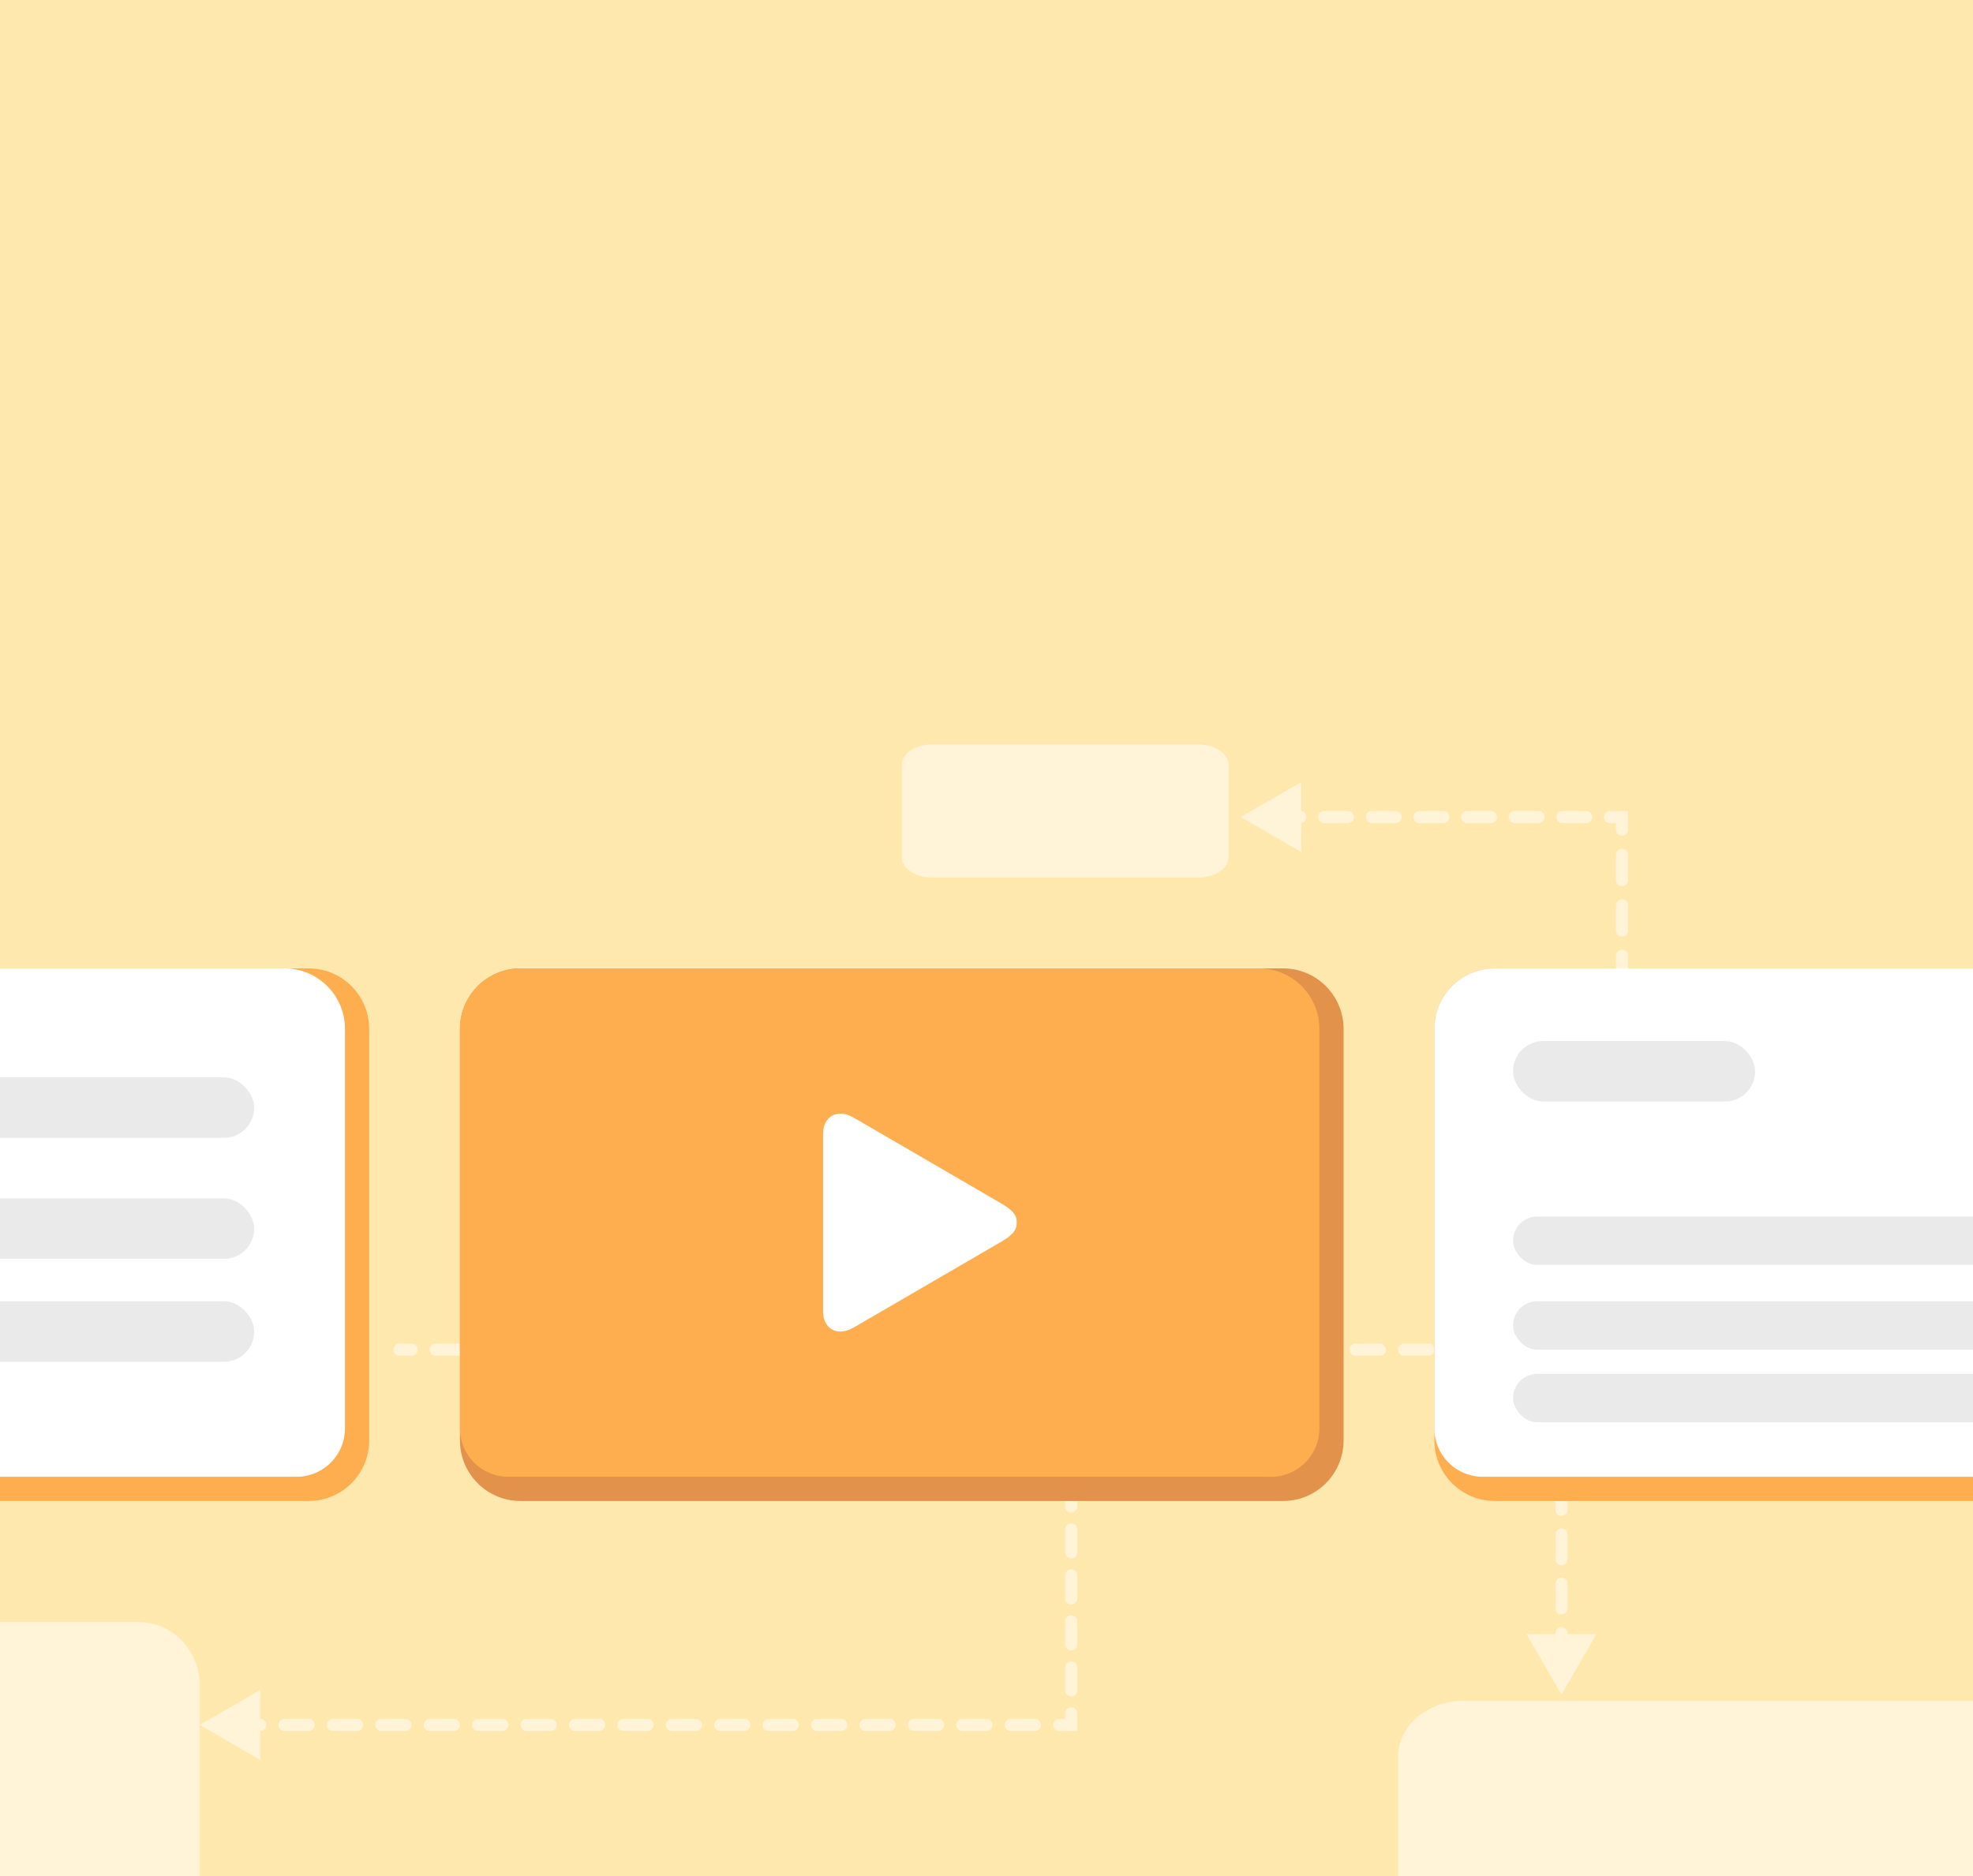 <svg width="326" height="310" viewBox="0 0 326 310" fill="none" xmlns="http://www.w3.org/2000/svg"><rect x="0" y="0" width="326" height="310" fill="#333333" stroke="none"/><g clip-path="url(#pitchMode_a)"><path fill="#FFE8AE" d="M-9 0h344v310H-9z"/><path fill-rule="evenodd" clip-rule="evenodd" d="M65 223a1 1 0 0 1 1-1h2a1 1 0 0 1 0 2h-2a1 1 0 0 1-1-1Zm6 0a1 1 0 0 1 1-1h4a1 1 0 0 1 0 2h-4a1 1 0 0 1-1-1Zm8 0a1 1 0 0 1 1-1h4a1 1 0 0 1 0 2h-4a1 1 0 0 1-1-1Zm8 0a1 1 0 0 1 1-1h4a1 1 0 0 1 0 2h-4a1 1 0 0 1-1-1Zm8 0a1 1 0 0 1 1-1h4a1 1 0 0 1 0 2h-4a1 1 0 0 1-1-1Zm8 0a1 1 0 0 1 1-1h4a1 1 0 0 1 0 2h-4a1 1 0 0 1-1-1Zm8 0a1 1 0 0 1 1-1h4a1 1 0 0 1 0 2h-4a1 1 0 0 1-1-1Zm8 0a1 1 0 0 1 1-1h4a1 1 0 0 1 0 2h-4a1 1 0 0 1-1-1Zm8 0a1 1 0 0 1 1-1h4a1 1 0 0 1 0 2h-4a1 1 0 0 1-1-1Zm8 0a1 1 0 0 1 1-1h4a1 1 0 0 1 0 2h-4a1 1 0 0 1-1-1Zm8 0a1 1 0 0 1 1-1h4a1 1 0 0 1 0 2h-4a1 1 0 0 1-1-1Zm8 0a1 1 0 0 1 1-1h4a1 1 0 0 1 0 2h-4a1 1 0 0 1-1-1Zm8 0a1 1 0 0 1 1-1h4a1 1 0 0 1 0 2h-4a1 1 0 0 1-1-1Zm8 0a1 1 0 0 1 1-1h4a1 1 0 0 1 0 2h-4a1 1 0 0 1-1-1Zm8 0a1 1 0 0 1 1-1h4a1 1 0 0 1 0 2h-4a1 1 0 0 1-1-1Zm8 0a1 1 0 0 1 1-1h4a1 1 0 0 1 0 2h-4a1 1 0 0 1-1-1Zm8 0a1 1 0 0 1 1-1h4a1 1 0 0 1 0 2h-4a1 1 0 0 1-1-1Zm8 0a1 1 0 0 1 1-1h4a1 1 0 0 1 0 2h-4a1 1 0 0 1-1-1Zm8 0a1 1 0 0 1 1-1h4a1 1 0 0 1 0 2h-4a1 1 0 0 1-1-1Zm8 0a1 1 0 0 1 1-1h4a1 1 0 0 1 0 2h-4a1 1 0 0 1-1-1Zm8 0a1 1 0 0 1 1-1h4a1 1 0 0 1 0 2h-4a1 1 0 0 1-1-1Zm8 0a1 1 0 0 1 1-1h4a1 1 0 0 1 0 2h-4a1 1 0 0 1-1-1Zm8 0a1 1 0 0 1 1-1h4a1 1 0 0 1 0 2h-4a1 1 0 0 1-1-1Zm8 0a1 1 0 0 1 1-1h4a1 1 0 0 1 0 2h-4a1 1 0 0 1-1-1Zm8 0a1 1 0 0 1 1-1h3v3.036a1 1 0 0 1-2 0V224h-1a1 1 0 0 1-1-1Zm3 5.107a1 1 0 0 1 1 1v4.072a1 1 0 0 1-2 0v-4.072a1 1 0 0 1 1-1Zm0 8.143a1 1 0 0 1 1 1v4.071a1 1 0 1 1-2 0v-4.071a1 1 0 0 1 1-1Zm0 8.143a1 1 0 0 1 1 1v4.071a1 1 0 1 1-2 0v-4.071a1 1 0 0 1 1-1Zm0 8.143a1 1 0 0 1 1 1v4.071a1 1 0 0 1-2 0v-4.071a1 1 0 0 1 1-1Zm0 8.143a1 1 0 0 1 1 1v4.071a1 1 0 0 1-2 0v-4.071a1 1 0 0 1 1-1Zm0 8.142a1 1 0 0 1 1 1V270h4.774L258 280l-5.773-10H257v-.179a1 1 0 0 1 1-1ZM215 129.227 205 135l10 5.774v-4.786a1 1 0 0 0 0-1.976v-4.785ZM269 134h-2.969a1 1 0 0 0 0 2H267v1.083a1 1 0 1 0 2 0V134Zm-5.906 1a1 1 0 0 0-1-1h-3.938a1 1 0 0 0 0 2h3.938a1 1 0 0 0 1-1Zm-7.875 0a1 1 0 0 0-1-1h-3.938a1 1 0 0 0 0 2h3.938a1 1 0 0 0 1-1Zm-7.875 0a1 1 0 0 0-1-1h-3.938a1 1 0 0 0 0 2h3.938a1 1 0 0 0 1-1Zm-7.875 0a1 1 0 0 0-1-1h-3.938a1 1 0 0 0 0 2h3.938a1 1 0 0 0 1-1Zm-7.875 0a1 1 0 0 0-1-1h-3.938a1 1 0 0 0 0 2h3.938a1 1 0 0 0 1-1Zm-7.875 0a1 1 0 0 0-1-1h-3.938a1 1 0 0 0 0 2h3.938a1 1 0 0 0 1-1ZM268 140.25a1 1 0 0 0-1 1v4.167a1 1 0 0 0 2 0v-4.167a1 1 0 0 0-1-1Zm0 8.333a1 1 0 0 0-1 1v4.167a1 1 0 0 0 2 0v-4.167a1 1 0 0 0-1-1Zm0 8.334a1 1 0 0 0-1 1V160a1 1 0 0 0 2 0v-2.083a1 1 0 0 0-1-1Z" fill="#fff" fill-opacity=".5"/><path d="M-75 278.462C-75 272.684-70.481 268-64.906 268h87.813C28.48 268 33 272.684 33 278.462v47.076C33 331.316 28.481 336 22.907 336h-87.813C-70.481 336-75 331.316-75 325.538v-47.076ZM231 290.231c0-5.098 4.854-9.231 10.841-9.231h94.318c5.987 0 10.841 4.133 10.841 9.231v41.538c0 5.098-4.854 9.231-10.841 9.231h-94.318c-5.987 0-10.841-4.133-10.841-9.231v-41.538ZM149 126.385c0-1.87 2.259-3.385 5.047-3.385h43.906c2.788 0 5.047 1.515 5.047 3.385v15.23c0 1.87-2.259 3.385-5.047 3.385h-43.906c-2.788 0-5.047-1.515-5.047-3.385v-15.23Z" fill="#fff" fill-opacity=".5"/><path d="M237 170c0-5.523 4.477-10 10-10h126c5.523 0 10 4.477 10 10v68c0 5.523-4.477 10-10 10H247c-5.523 0-10-4.477-10-10v-68Z" fill="#FFAE4F"/><path d="M237 170c0-5.523 4.477-10 10-10h120c5.523 0 10 4.477 10 10v64c0 5.523-4.477 10-10 10H245a8 8 0 0 1-8-8v-66Z" fill="#fff"/><path d="M-85 170c0-5.523 4.477-10 10-10H51c5.523 0 10 4.477 10 10v68c0 5.523-4.477 10-10 10H-75c-5.523 0-10-4.477-10-10v-68Z" fill="#FFAE4F"/><path d="M-83 170c0-5.523 4.477-10 10-10H47c5.523 0 10 4.477 10 10v66a8 8 0 0 1-8 8H-73c-5.523 0-10-4.477-10-10v-64Z" fill="#fff"/><rect x="250" y="172" width="40" height="10" rx="5" fill="#EAEAEA"/><rect x="250" y="201" width="90" height="8" rx="4" fill="#EAEAEA"/><rect x="-48" y="178" width="90" height="10" rx="5" fill="#EAEAEA"/><rect x="250" y="215" width="90" height="8" rx="4" fill="#EAEAEA"/><rect x="-48" y="198" width="90" height="10" rx="5" fill="#EAEAEA"/><rect x="250" y="227" width="90" height="8" rx="4" fill="#EAEAEA"/><rect x="-48" y="215" width="90" height="10" rx="5" fill="#EAEAEA"/><path fill-rule="evenodd" clip-rule="evenodd" d="M177 246a1 1 0 0 1 1 1v1.9a1 1 0 0 1-2 0V247a1 1 0 0 1 1-1Zm0 5.7a1 1 0 0 1 1 1v3.8a1 1 0 0 1-2 0v-3.8a1 1 0 0 1 1-1Zm0 7.6a1 1 0 0 1 1 1v3.8a1 1 0 0 1-2 0v-3.8a1 1 0 0 1 1-1Zm0 7.6a1 1 0 0 1 1 1v3.8a1 1 0 0 1-2 0v-3.8a1 1 0 0 1 1-1Zm0 7.6a1 1 0 0 1 1 1v3.8a1 1 0 0 1-2 0v-3.8a1 1 0 0 1 1-1ZM43 286v4.774L33 285l10-5.774V284a1 1 0 0 1 0 2Zm134-3.9a1 1 0 0 1 1 1v2.9h-3a1 1 0 0 1 0-2h1v-.9a1 1 0 0 1 1-1ZM46 285a1 1 0 0 1 1-1h4a1 1 0 0 1 0 2h-4a1 1 0 0 1-1-1Zm8 0a1 1 0 0 1 1-1h4a1 1 0 0 1 0 2h-4a1 1 0 0 1-1-1Zm8 0a1 1 0 0 1 1-1h4a1 1 0 0 1 0 2h-4a1 1 0 0 1-1-1Zm8 0a1 1 0 0 1 1-1h4a1 1 0 0 1 0 2h-4a1 1 0 0 1-1-1Zm8 0a1 1 0 0 1 1-1h4a1 1 0 0 1 0 2h-4a1 1 0 0 1-1-1Zm8 0a1 1 0 0 1 1-1h4a1 1 0 0 1 0 2h-4a1 1 0 0 1-1-1Zm8 0a1 1 0 0 1 1-1h4a1 1 0 0 1 0 2h-4a1 1 0 0 1-1-1Zm8 0a1 1 0 0 1 1-1h4a1 1 0 0 1 0 2h-4a1 1 0 0 1-1-1Zm8 0a1 1 0 0 1 1-1h4a1 1 0 0 1 0 2h-4a1 1 0 0 1-1-1Zm8 0a1 1 0 0 1 1-1h4a1 1 0 0 1 0 2h-4a1 1 0 0 1-1-1Zm8 0a1 1 0 0 1 1-1h4a1 1 0 0 1 0 2h-4a1 1 0 0 1-1-1Zm8 0a1 1 0 0 1 1-1h4a1 1 0 0 1 0 2h-4a1 1 0 0 1-1-1Zm8 0a1 1 0 0 1 1-1h4a1 1 0 0 1 0 2h-4a1 1 0 0 1-1-1Zm8 0a1 1 0 0 1 1-1h4a1 1 0 0 1 0 2h-4a1 1 0 0 1-1-1Zm8 0a1 1 0 0 1 1-1h4a1 1 0 0 1 0 2h-4a1 1 0 0 1-1-1Zm8 0a1 1 0 0 1 1-1h4a1 1 0 0 1 0 2h-4a1 1 0 0 1-1-1Z" fill="#fff" fill-opacity=".5"/><path d="M76 170c0-5.523 4.477-10 10-10h126c5.523 0 10 4.477 10 10v68c0 5.523-4.477 10-10 10H86c-5.523 0-10-4.477-10-10v-68Z" fill="#E2924A"/><path d="M76 170c0-5.523 4.477-10 10-10h122c5.523 0 10 4.477 10 10v66a8 8 0 0 1-8 8H84a8 8 0 0 1-8-8v-66Z" fill="#FFAE4F"/><path d="M138.857 220c.857 0 1.612-.308 2.551-.862l24.102-14.018c1.755-1.026 2.49-1.827 2.49-3.12 0-1.293-.735-2.073-2.49-3.12l-24.102-14.018c-.939-.554-1.694-.862-2.551-.862-1.673 0-2.857 1.293-2.857 3.325v29.35c0 2.052 1.184 3.325 2.857 3.325Z" fill="#fff"/></g><defs><clipPath id="pitchMode_a"><path fill="#fff" d="M0 0h326v310H0z"/></clipPath></defs></svg>